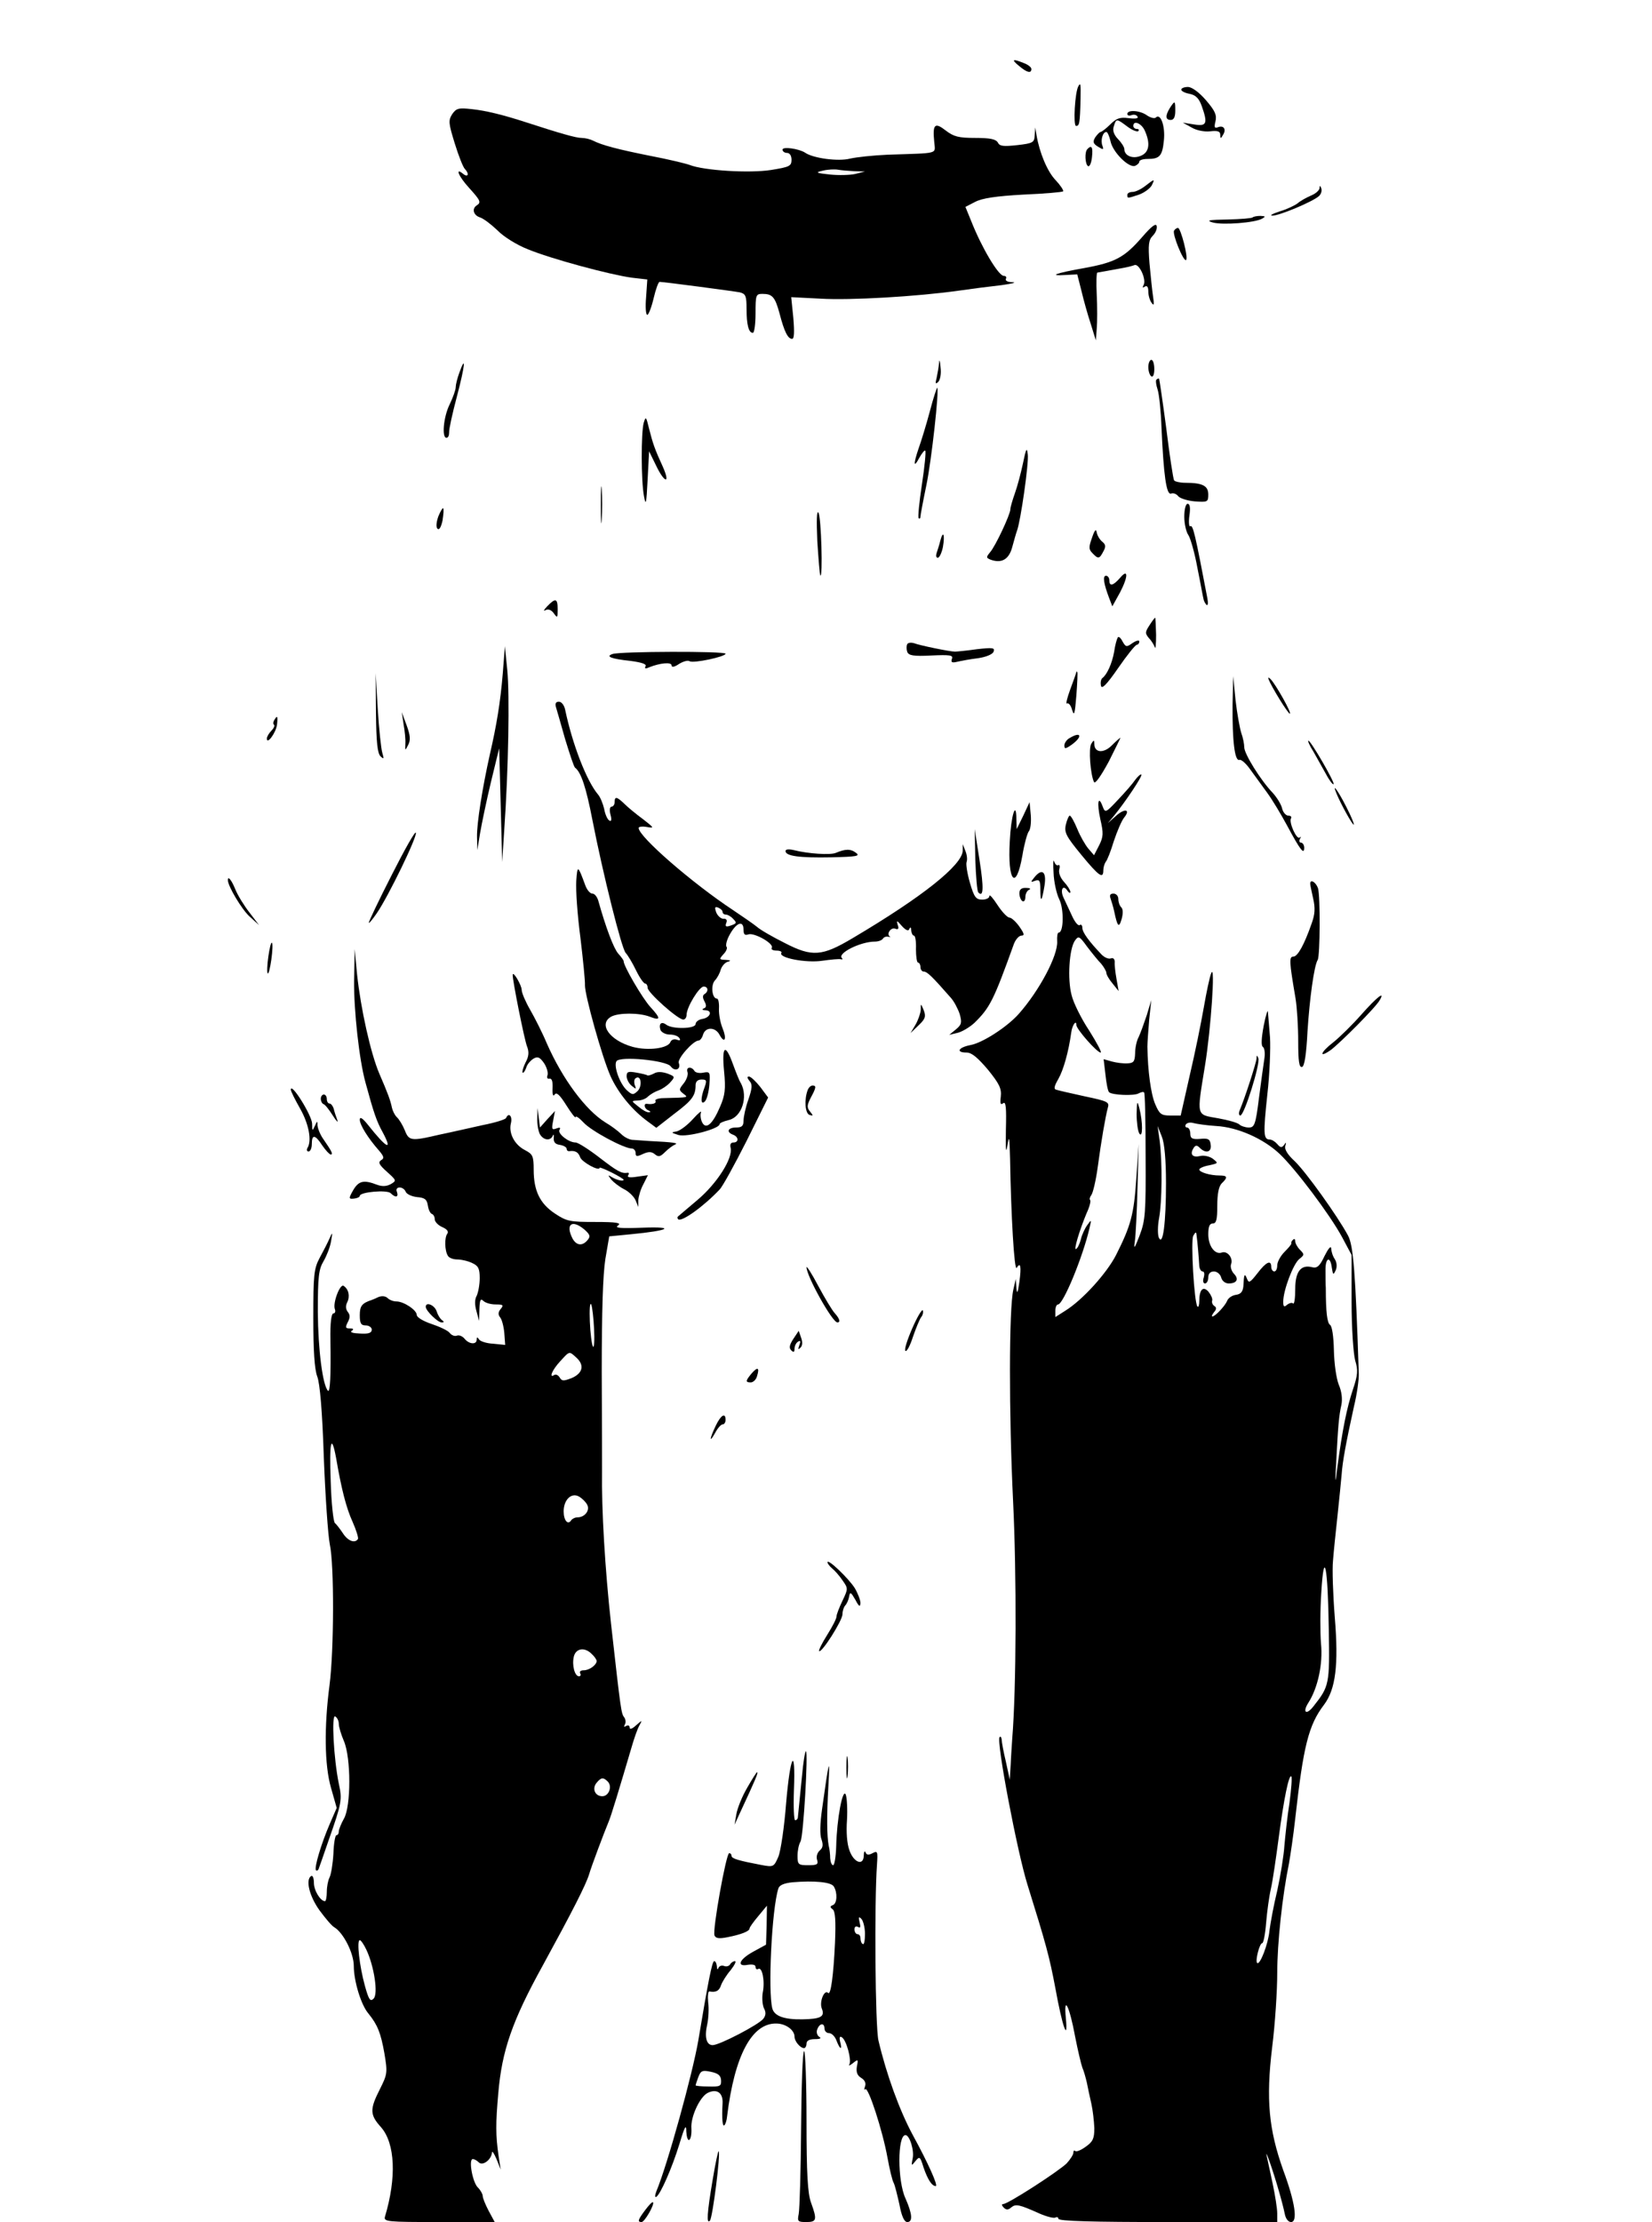 <?xml version="1.0" standalone="no"?>
<!DOCTYPE svg PUBLIC "-//W3C//DTD SVG 20010904//EN"
 "http://www.w3.org/TR/2001/REC-SVG-20010904/DTD/svg10.dtd">
<svg version="1.0" xmlns="http://www.w3.org/2000/svg"
 width="440.8pt" height="592.8pt" viewBox="0 0 440.8 592.8"
 preserveAspectRatio="xMidYMid meet">
<g transform="translate(0,592.8) scale(0.08,-0.08)"
fill="#000000" stroke="none">
<path d="M3399 7190 c26 -22 41 -26 41 -10 0 6 -12 15 -26 20 -37 15 -42 12
-15 -10z"/>
<path d="M3597 7123 c-12 -20 -18 -133 -8 -133 11 0 13 7 15 90 1 51 0 55 -7
43z"/>
<path d="M3940 7111 c0 -5 12 -11 28 -14 20 -4 31 -15 40 -40 21 -59 17 -69
-25 -62 l-38 6 29 -16 c17 -10 42 -15 62 -13 26 3 34 0 34 -12 0 -13 2 -13 9
0 12 18 3 33 -16 26 -12 -5 -14 -1 -9 19 5 21 -1 35 -31 70 -24 28 -47 44 -60
45 -13 0 -23 -4 -23 -9z"/>
<path d="M3902 7050 c-16 -26 -15 -40 3 -40 10 0 15 10 15 30 0 35 -1 36 -18
10z"/>
<path d="M1508 7029 c-13 -21 -12 -30 9 -98 13 -42 28 -80 34 -85 15 -16 10
-29 -6 -16 -29 24 -15 -9 20 -47 37 -41 41 -48 25 -58 -17 -11 -11 -33 11 -40
12 -4 37 -23 58 -43 20 -21 65 -49 101 -63 77 -32 274 -85 347 -95 l52 -6 -4
-59 c-3 -33 -1 -59 4 -59 4 0 14 25 21 55 7 30 16 55 20 55 14 0 247 -31 268
-35 19 -5 22 -12 22 -54 0 -54 7 -81 21 -81 5 0 9 29 9 65 0 61 1 65 23 65 33
0 42 -10 57 -65 16 -62 28 -85 42 -85 7 0 8 22 4 70 l-7 69 98 -5 c98 -6 322
7 463 27 41 6 104 14 140 18 36 5 52 9 37 10 -16 0 -25 5 -22 11 3 6 0 10 -7
10 -18 0 -74 95 -108 181 l-20 49 33 17 c23 12 69 19 160 24 70 3 130 8 133
11 2 3 -9 20 -25 37 -28 29 -54 92 -64 151 l-4 25 -2 -26 c-1 -24 -5 -27 -58
-33 -46 -5 -59 -4 -65 9 -7 11 -26 15 -75 15 -55 0 -72 4 -99 25 -36 28 -44
21 -38 -38 3 -42 21 -37 -156 -43 -47 -2 -103 -8 -125 -13 -39 -10 -123 1
-150 20 -20 13 -75 21 -75 10 0 -6 7 -11 15 -11 9 0 15 -9 15 -23 0 -21 -7
-24 -69 -34 -71 -11 -223 -2 -271 17 -14 5 -72 19 -130 30 -110 22 -163 36
-192 51 -10 5 -27 9 -38 9 -19 0 -71 15 -185 52 -77 25 -134 39 -181 44 -45 5
-52 3 -66 -17z m1342 -190 l35 -1 -32 -8 c-17 -4 -56 -5 -85 -2 -47 5 -50 7
-23 13 17 4 39 5 50 3 11 -2 36 -4 55 -5z"/>
<path d="M3760 7030 c0 -5 6 -7 14 -4 8 3 17 1 20 -5 4 -6 -7 -8 -30 -5 -29 4
-41 -1 -61 -21 -14 -14 -29 -25 -32 -25 -3 0 -11 -8 -18 -18 -9 -15 -7 -21 9
-31 18 -11 20 -11 15 3 -7 18 1 46 13 46 4 0 10 -14 14 -31 7 -36 61 -90 82
-82 7 3 14 9 14 14 0 5 12 9 28 9 40 0 49 10 54 62 5 47 -11 92 -27 76 -4 -4
-17 -1 -29 7 -23 17 -66 20 -66 5z m0 -42 c16 -12 33 -19 37 -15 3 4 1 7 -5 7
-7 0 -12 5 -12 10 0 20 27 9 38 -15 20 -44 15 -74 -14 -85 -27 -11 -54 1 -54
23 0 6 -9 21 -21 33 -14 15 -19 29 -14 43 8 26 9 26 45 -1z"/>
<path d="M3627 6913 c-10 -9 -8 -51 2 -57 5 -3 11 10 13 29 4 34 -1 43 -15 28z"/>
<path d="M3820 6790 c-14 -11 -33 -20 -42 -20 -10 0 -18 -4 -18 -10 0 -12 0
-12 39 1 17 6 36 20 42 30 12 24 10 23 -21 -1z"/>
<path d="M4401 6782 c-1 -7 -13 -18 -28 -24 -16 -7 -36 -18 -45 -26 -9 -7 -36
-20 -60 -27 -24 -8 -35 -14 -24 -14 21 -1 134 46 155 65 7 6 11 18 8 26 -4 10
-6 10 -6 0z"/>
<path d="M4178 6685 c-3 -3 -40 -6 -84 -7 -62 -1 -73 -3 -49 -10 33 -9 141 -1
165 13 12 7 11 8 -6 9 -11 0 -23 -2 -26 -5z"/>
<path d="M3810 6620 c-60 -69 -90 -85 -194 -104 -96 -17 -122 -27 -61 -23 l38
2 14 -55 c7 -30 21 -80 31 -110 l17 -55 3 39 c2 22 2 73 0 113 -2 40 -1 73 2
74 6 1 30 5 78 14 18 3 39 8 46 11 16 6 41 -50 30 -67 -4 -8 -3 -10 4 -5 8 5
12 -1 12 -16 0 -13 5 -30 11 -38 8 -11 9 -6 5 20 -3 19 -8 69 -12 111 -5 63
-3 79 11 93 9 9 15 23 13 32 -2 11 -17 0 -48 -36z"/>
<path d="M3916 6641 c-7 -11 32 -106 40 -98 8 8 -18 107 -27 107 -4 0 -10 -4
-13 -9z"/>
<path d="M3132 6200 c-1 -14 -5 -36 -8 -50 -5 -19 -4 -22 5 -14 7 7 11 28 8
50 -2 22 -4 28 -5 14z"/>
<path d="M3830 6186 c0 -14 5 -28 10 -31 6 -4 10 7 10 24 0 17 -4 31 -10 31
-5 0 -10 -11 -10 -24z"/>
<path d="M1532 6167 c-7 -19 -12 -40 -12 -48 0 -9 -9 -34 -20 -57 -21 -42 -27
-112 -11 -112 6 0 9 8 9 18 -1 9 11 64 26 120 27 103 31 143 8 79z"/>
<path d="M3857 6144 c-3 -3 -1 -18 4 -33 5 -15 11 -72 13 -127 7 -157 16 -226
32 -220 7 3 18 -1 24 -9 6 -7 31 -15 55 -17 43 -3 45 -2 45 23 0 29 -19 39
-77 39 -17 0 -34 4 -37 8 -3 5 -15 83 -26 173 -12 90 -23 165 -24 166 -2 2 -5
0 -9 -3z"/>
<path d="M3101 6037 c-12 -45 -29 -100 -37 -122 -18 -53 -17 -68 2 -32 9 16
18 27 20 24 3 -2 -2 -53 -11 -112 -9 -59 -14 -110 -11 -113 3 -3 6 -1 6 5 0 5
9 53 20 106 17 82 43 317 36 324 -1 2 -13 -34 -25 -80z"/>
<path d="M2147 6000 c-9 -33 -9 -194 1 -245 6 -34 8 -25 12 55 l5 95 23 -47
c28 -59 49 -64 23 -5 -27 59 -33 76 -46 127 -10 41 -11 43 -18 20z"/>
<path d="M3412 5865 c-7 -33 -19 -78 -27 -100 -8 -23 -15 -46 -15 -53 0 -17
-50 -124 -68 -144 -13 -16 -13 -18 1 -24 37 -14 62 0 73 41 6 22 13 47 16 55
12 31 40 226 36 255 -3 25 -6 19 -16 -30z"/>
<path d="M2004 5725 c0 -55 1 -76 3 -47 2 29 2 74 0 100 -2 26 -3 2 -3 -53z"/>
<path d="M3950 5687 c0 -23 6 -51 14 -62 7 -11 21 -60 30 -110 10 -49 18 -95
20 -102 1 -7 6 -16 10 -20 5 -4 6 6 3 22 -41 215 -48 246 -57 240 -4 -3 -6 13
-3 35 4 26 2 40 -6 40 -6 0 -11 -18 -11 -43z"/>
<path d="M1462 5688 c-7 -20 -8 -36 -3 -41 6 -6 12 5 17 27 3 20 5 39 2 41 -2
2 -9 -10 -16 -27z"/>
<path d="M2726 5605 c4 -60 8 -112 10 -114 9 -10 3 195 -6 209 -6 10 -7 -23
-4 -95z"/>
<path d="M3642 5616 c-11 -31 -11 -38 2 -51 19 -20 23 -19 36 6 9 16 8 23 -3
32 -9 7 -17 21 -19 31 -2 14 -7 9 -16 -18z"/>
<path d="M3136 5606 c-3 -13 -9 -31 -12 -40 -3 -9 -2 -16 4 -16 5 0 13 16 17
36 7 41 1 58 -9 20z"/>
<path d="M3735 5482 c-23 -26 -35 -28 -35 -7 0 8 -5 15 -11 15 -12 0 -8 -26
11 -76 l10 -26 26 47 c28 54 27 81 -1 47z"/>
<path d="M1825 5388 c-11 -12 -14 -17 -6 -13 9 5 19 2 28 -10 12 -17 13 -16
13 13 0 37 -7 39 -35 10z"/>
<path d="M3834 5325 c-15 -23 -15 -27 -2 -43 9 -9 17 -23 20 -31 2 -8 4 11 4
42 -1 31 -2 57 -3 57 -2 0 -10 -11 -19 -25z"/>
<path d="M3728 5284 c-3 -5 -9 -26 -12 -48 -7 -39 -24 -76 -39 -87 -5 -4 -7
-15 -5 -25 2 -14 18 1 58 59 29 42 57 77 62 77 4 0 8 5 8 11 0 5 -10 3 -22 -5
-21 -15 -23 -14 -34 5 -6 12 -13 18 -16 13z"/>
<path d="M3026 5262 c-3 -6 -3 -17 0 -26 5 -12 20 -15 80 -12 63 3 74 1 69
-11 -4 -12 0 -14 17 -10 13 3 44 9 70 12 27 4 49 13 52 22 5 13 -3 14 -56 8
-35 -5 -67 -8 -73 -8 -17 0 -119 21 -136 28 -10 3 -20 2 -23 -3z"/>
<path d="M1677 5165 c-8 -97 -21 -175 -43 -270 -25 -112 -44 -231 -43 -276 l1
-44 9 55 c5 30 21 107 36 170 l28 115 5 -190 5 -190 7 110 c14 199 18 449 10
530 l-8 80 -7 -90z"/>
<path d="M2043 5229 c-24 -8 -6 -16 60 -23 38 -5 55 -11 50 -18 -4 -8 0 -9 13
-3 35 14 74 18 74 6 0 -7 9 -6 25 5 13 8 29 13 35 9 12 -8 120 15 120 25 0 9
-353 8 -377 -1z"/>
<path d="M3590 5169 c0 -2 -9 -28 -20 -57 -11 -30 -16 -51 -11 -48 5 3 13 -6
17 -22 7 -22 9 -12 14 48 3 41 5 77 3 79 -2 2 -3 2 -3 0z"/>
<path d="M1254 5033 c1 -98 5 -135 15 -145 12 -11 12 -9 6 12 -4 14 -11 79
-15 145 l-7 120 1 -132z"/>
<path d="M4111 5059 c-1 -118 7 -189 23 -183 6 2 22 -12 36 -32 14 -19 39 -54
56 -77 17 -23 47 -73 68 -112 43 -80 56 -97 56 -72 0 9 -5 17 -11 17 -5 0 -7
6 -3 13 4 6 3 9 -1 4 -10 -9 -37 51 -29 64 3 5 -1 9 -9 9 -8 0 -18 11 -21 25
-3 13 -18 37 -32 52 -40 42 -94 129 -94 151 0 10 -4 32 -10 48 -5 16 -14 65
-19 109 l-8 80 -2 -96z"/>
<path d="M4231 5145 c10 -26 65 -115 71 -115 8 0 -47 98 -64 115 -7 7 -9 7 -7
0z"/>
<path d="M1854 5053 c3 -10 17 -58 31 -108 15 -49 29 -92 33 -95 20 -15 37
-66 58 -175 35 -179 97 -428 111 -443 6 -6 22 -32 34 -57 12 -25 26 -45 31
-45 4 0 8 -6 8 -14 0 -16 101 -106 119 -106 6 0 11 7 11 16 0 25 42 94 57 94
15 0 17 -16 3 -25 -7 -4 -7 -12 0 -25 7 -13 6 -20 -3 -23 -7 -3 -4 -6 6 -6 25
-1 16 -25 -11 -29 -12 -2 -22 -10 -22 -17 0 -16 -77 -18 -98 -2 -16 12 -26 3
-19 -18 4 -8 17 -15 31 -15 14 0 28 -5 32 -12 5 -7 2 -9 -9 -5 -8 3 -18 0 -21
-8 -8 -21 -74 -30 -126 -16 -76 21 -116 76 -71 101 25 13 92 13 127 0 38 -15
39 -7 4 31 -27 29 -91 139 -90 154 0 3 -8 14 -18 25 -15 17 -41 85 -67 178 -4
12 -12 22 -19 22 -8 0 -18 12 -24 28 -25 68 -26 68 -30 14 -2 -29 4 -115 14
-190 9 -75 16 -146 15 -157 -1 -32 57 -240 85 -303 25 -56 73 -115 126 -153
l27 -20 59 46 c60 45 72 61 72 96 0 12 7 19 20 19 17 0 18 -3 10 -26 -14 -36
-13 -61 1 -47 7 7 13 32 15 56 3 42 2 44 -20 40 -13 -3 -27 0 -30 6 -10 16
-29 13 -23 -4 3 -7 -2 -24 -12 -37 -17 -21 -17 -23 -2 -35 17 -13 21 -13 -66
-15 -18 0 -30 -5 -27 -9 5 -8 -10 -13 -28 -10 -13 2 -9 -17 5 -22 8 -4 8 -6 1
-6 -7 -1 -22 8 -35 19 -24 19 -24 19 -2 20 12 0 28 6 35 14 8 7 23 16 35 20
11 4 28 15 38 26 17 19 17 20 -9 30 -18 6 -34 7 -45 0 -10 -5 -20 -8 -22 -6
-2 2 -19 6 -36 9 -28 5 -33 3 -33 -12 0 -10 8 -25 17 -32 15 -12 16 -12 10 3
-3 10 -2 20 4 23 17 11 22 -26 6 -43 -15 -14 -18 -14 -36 2 -24 22 -45 81 -35
97 11 18 166 3 181 -17 14 -19 35 -10 27 11 -6 14 48 75 66 75 5 0 12 9 15 20
8 26 41 26 55 -1 17 -31 25 -14 10 22 -7 17 -13 46 -12 65 1 19 -2 34 -7 34
-16 0 -21 44 -7 60 8 8 17 25 20 37 4 12 15 24 24 26 11 3 9 5 -7 6 -23 1 -23
2 -8 19 10 10 14 22 10 25 -3 4 0 19 8 35 23 45 49 56 49 21 0 -15 4 -19 16
-15 19 7 87 -31 78 -45 -3 -5 4 -9 16 -9 12 0 19 -4 16 -8 -10 -16 82 -34 136
-26 29 4 57 7 63 5 5 -1 7 0 3 4 -16 16 62 55 110 55 11 0 23 4 27 10 3 5 11
8 18 6 7 -1 9 -1 5 1 -13 8 4 32 18 26 10 -4 13 0 8 13 -5 16 -2 15 14 -4 14
-15 22 -18 25 -10 3 8 6 6 6 -4 1 -10 5 -18 9 -18 5 0 8 -20 7 -45 0 -25 3
-45 7 -45 4 0 8 -7 8 -15 0 -8 5 -15 11 -15 11 0 27 -15 90 -87 11 -12 24 -37
30 -55 8 -29 6 -35 -13 -51 l-22 -18 29 7 c15 4 40 19 55 33 52 51 64 75 132
264 6 15 17 27 25 27 11 0 9 7 -7 30 -12 17 -27 30 -33 30 -7 0 -25 19 -40 42
-15 23 -27 37 -27 30 0 -7 -11 -12 -24 -12 -21 0 -27 8 -41 56 -9 31 -14 63
-11 70 3 8 1 24 -4 36 l-9 23 0 -22 c-2 -48 -133 -153 -368 -292 -101 -60
-134 -63 -225 -16 -40 20 -82 44 -93 54 -11 9 -47 34 -80 56 -135 89 -315 245
-315 274 0 4 12 6 28 3 25 -4 24 -3 -13 26 -22 16 -50 39 -62 51 -26 25 -33
26 -33 6 0 -8 -5 -15 -10 -15 -6 0 -8 -11 -4 -26 5 -18 3 -25 -4 -20 -6 3 -14
21 -17 39 -4 17 -13 39 -20 47 -39 46 -86 169 -110 283 -3 15 -12 27 -21 27
-10 0 -13 -6 -10 -17z m556 -684 c0 -5 5 -9 11 -9 6 0 17 -6 24 -14 12 -12 12
-15 -1 -20 -23 -9 -27 -7 -21 8 3 8 -1 13 -10 12 -8 0 -19 9 -24 21 -6 17 -5
21 7 16 7 -3 14 -9 14 -14z"/>
<path d="M1346 4995 c4 -22 7 -51 6 -65 -1 -24 -1 -25 10 -3 8 16 6 32 -6 65
l-16 43 6 -40z"/>
<path d="M915 5009 c-4 -6 -5 -13 -1 -16 3 -3 -1 -12 -9 -20 -8 -8 -15 -20
-15 -26 0 -22 31 20 34 47 3 28 1 32 -9 15z"/>
<path d="M3568 4949 c-10 -5 -18 -17 -18 -25 0 -12 4 -12 25 3 37 27 31 45 -7
22z"/>
<path d="M3709 4925 c-27 -28 -59 -26 -59 4 0 14 -2 14 -10 1 -10 -15 -3 -104
9 -128 4 -7 23 20 49 68 22 44 40 80 39 80 -1 0 -14 -11 -28 -25z"/>
<path d="M4381 4903 c12 -21 31 -55 42 -75 11 -21 23 -36 25 -33 5 5 -76 145
-84 145 -3 0 4 -17 17 -37z"/>
<path d="M3786 4809 c-8 -12 -34 -42 -58 -67 -40 -43 -42 -43 -50 -22 -15 41
-20 13 -8 -42 11 -47 10 -59 -4 -87 l-17 -33 -19 22 c-10 12 -27 41 -37 66
-10 24 -21 44 -25 44 -3 0 -9 -13 -13 -30 -6 -26 1 -39 51 -100 60 -73 74 -82
74 -52 0 10 4 22 8 28 5 5 17 36 27 69 11 33 26 68 34 78 23 28 3 33 -27 6
l-27 -24 21 25 c39 48 95 132 91 137 -3 2 -12 -6 -21 -18z"/>
<path d="M4458 4763 c14 -34 52 -103 57 -103 3 0 -8 27 -25 60 -28 55 -49 83
-32 43z"/>
<path d="M3413 4690 l-22 -45 -1 35 c-1 63 -18 10 -22 -75 -8 -136 21 -168 42
-48 6 37 16 73 21 80 6 6 9 31 7 55 l-4 43 -21 -45z"/>
<path d="M1307 4493 c-43 -84 -77 -156 -77 -160 0 -4 12 10 27 32 39 57 135
255 130 268 -2 7 -38 -57 -80 -140z"/>
<path d="M3253 4543 c2 -56 6 -105 10 -109 17 -18 19 13 4 108 l-16 103 2
-102z"/>
<path d="M2620 4572 c0 -17 47 -23 152 -21 85 2 98 4 83 15 -18 14 -36 13 -67
0 -18 -8 -93 -3 -140 9 -17 4 -28 3 -28 -3z"/>
<path d="M3514 4500 c1 -31 10 -71 19 -89 16 -32 15 -111 -2 -111 -4 0 -6 -13
-5 -29 3 -47 -59 -164 -128 -242 -38 -43 -121 -97 -161 -104 -41 -8 -50 -25
-13 -25 17 0 37 -17 71 -57 38 -47 46 -63 43 -90 -3 -23 -1 -29 8 -22 9 7 11
-15 9 -88 -1 -67 0 -84 5 -53 6 37 7 29 9 -45 3 -186 14 -376 22 -363 13 21
16 5 9 -47 -5 -37 -8 -42 -10 -20 l-2 30 -8 -35 c-15 -62 -15 -418 -1 -706 12
-245 11 -626 -3 -794 -1 -19 -4 -57 -5 -85 l-3 -50 -13 60 c-8 33 -14 66 -14
74 -1 8 -4 12 -7 8 -12 -11 59 -384 93 -492 62 -199 73 -239 93 -345 23 -127
43 -185 35 -100 -8 80 12 41 31 -62 9 -46 20 -92 24 -103 5 -11 11 -33 15 -50
3 -16 10 -48 15 -70 5 -22 9 -59 10 -82 0 -35 -5 -45 -29 -62 -15 -11 -31 -18
-35 -14 -3 3 -6 1 -6 -6 0 -6 -10 -22 -22 -35 -26 -26 -196 -136 -212 -136 -6
0 -5 -5 2 -12 8 -8 15 -8 25 1 15 12 26 10 95 -21 23 -10 47 -16 52 -13 6 3
10 1 10 -4 0 -8 115 -11 365 -11 l365 0 0 29 c0 16 -7 60 -15 98 -8 37 -17 79
-20 93 -7 31 21 -48 40 -115 8 -27 17 -62 20 -77 3 -17 12 -28 21 -28 23 0 14
65 -26 173 -48 135 -58 235 -37 409 10 79 17 190 17 248 0 100 17 258 39 365
5 28 15 95 21 150 27 241 44 312 96 380 39 52 49 133 36 291 -6 76 -9 162 -6
189 2 28 9 95 15 150 6 55 12 118 14 140 3 42 14 102 41 225 10 41 17 91 16
110 -11 338 -18 427 -36 460 -35 65 -141 213 -178 248 -23 21 -35 40 -31 51 4
12 2 13 -4 3 -8 -10 -12 -10 -23 3 -7 8 -18 15 -25 15 -21 0 -22 19 -8 150 8
69 11 154 9 190 -3 36 -6 74 -7 85 0 11 -7 -9 -14 -45 -8 -43 -9 -67 -3 -71 6
-4 8 -22 5 -40 -3 -19 -11 -78 -18 -131 -11 -89 -15 -98 -34 -98 -11 0 -26 5
-31 10 -6 6 -38 15 -72 21 -73 13 -71 3 -43 175 20 123 35 344 21 309 -5 -11
-16 -63 -25 -115 -9 -52 -30 -155 -47 -227 l-30 -133 -35 0 c-30 0 -36 5 -50
38 -14 32 -25 110 -26 192 0 14 3 54 6 90 l7 65 -15 -50 c-9 -27 -21 -60 -27
-73 -7 -12 -12 -37 -12 -55 -1 -27 -5 -32 -25 -33 -14 -1 -37 2 -52 6 l-28 8
6 -51 c3 -29 8 -55 12 -59 9 -10 85 -13 99 -4 8 4 15 6 18 3 3 -2 5 -98 5
-213 1 -189 -1 -214 -20 -264 -17 -44 -20 -48 -16 -20 3 19 7 100 9 180 l4
145 -8 -115 c-8 -120 -18 -157 -68 -256 -31 -60 -111 -149 -169 -185 l-33 -21
0 21 c0 12 4 21 9 21 17 0 82 156 105 255 7 29 6 29 -8 9 -8 -11 -18 -33 -21
-47 -4 -15 -11 -30 -16 -32 -9 -6 11 61 35 119 10 21 15 41 12 44 -3 3 -1 10
4 17 5 6 15 47 21 91 12 90 26 170 34 200 6 19 -1 22 -77 38 -46 10 -89 20
-95 22 -9 2 -7 12 7 36 17 30 34 90 43 155 3 24 17 44 17 25 0 -14 69 -92 81
-92 5 0 -13 33 -38 73 -26 39 -53 93 -59 119 -14 53 -8 153 11 181 12 17 15
16 41 -20 16 -21 37 -47 47 -57 9 -11 17 -25 17 -30 0 -6 9 -22 21 -36 l20
-25 -7 40 c-4 22 -7 48 -6 57 0 10 -5 15 -13 12 -7 -3 -22 3 -32 14 -41 43
-63 73 -63 88 0 8 -4 13 -9 9 -6 -3 -17 12 -26 32 -10 21 -22 48 -28 60 -12
26 -1 45 13 23 6 -8 10 -10 10 -4 0 5 -9 20 -21 33 -12 13 -19 30 -16 42 3 10
1 17 -3 14 -5 -3 -11 3 -14 12 -3 10 -4 -7 -2 -37z m543 -845 c71 -4 157 -42
211 -93 53 -50 168 -203 208 -277 l32 -60 0 -156 c0 -89 6 -173 12 -196 10
-32 9 -48 -8 -98 -20 -60 -35 -135 -51 -255 -8 -64 -9 -63 -4 20 6 116 9 150
17 185 4 20 1 45 -9 68 -8 21 -15 69 -16 114 -1 46 -6 81 -13 85 -9 6 -14 40
-14 123 -1 11 -1 37 -1 58 -1 43 16 50 21 10 4 -25 5 -26 13 -9 5 11 4 26 -3
37 -7 10 -12 27 -12 36 -1 10 -10 -1 -22 -25 -16 -34 -25 -42 -41 -38 -38 10
-57 -14 -57 -73 0 -30 -3 -51 -7 -48 -3 4 -12 2 -20 -4 -10 -9 -13 -7 -13 10
0 38 33 125 53 142 18 14 18 16 3 31 -9 9 -16 22 -16 29 0 7 -3 9 -7 5 -5 -4
-7 -9 -6 -12 2 -2 -9 -15 -22 -28 -14 -14 -25 -34 -25 -46 0 -11 -4 -20 -10
-20 -5 0 -10 7 -10 15 0 25 -17 17 -46 -21 -25 -32 -29 -34 -35 -18 -8 20 -10
15 -12 -26 -2 -18 -9 -26 -25 -28 -13 -2 -26 -11 -29 -20 -7 -17 -40 -52 -49
-52 -4 0 -1 6 5 14 9 10 9 16 1 21 -6 4 -9 12 -7 18 2 6 -4 19 -12 29 -18 21
-31 8 -31 -31 0 -13 -3 -22 -6 -18 -11 11 -23 220 -14 236 8 14 10 14 11 1 3
-20 8 -81 9 -102 1 -10 6 -18 11 -18 6 0 7 -9 4 -20 -4 -11 -2 -20 4 -20 6 0
11 9 11 20 0 13 7 20 19 20 10 0 21 -9 24 -20 3 -12 14 -20 25 -20 28 0 35 15
17 33 -8 9 -12 23 -9 31 8 21 -13 46 -31 39 -23 -8 -45 22 -45 61 0 25 4 36
15 36 12 0 15 13 15 59 0 40 5 65 15 75 21 20 19 26 -7 26 -32 0 -68 11 -68
20 0 4 15 11 33 14 31 7 31 7 12 22 -11 8 -30 12 -42 9 -25 -6 -35 5 -23 25 7
12 12 12 22 2 20 -20 40 -14 36 11 -2 18 -8 22 -36 19 -26 -2 -32 2 -32 18 0
11 -5 20 -11 20 -5 0 -7 5 -4 10 4 6 15 8 25 5 11 -3 45 -8 77 -10z m-168
-190 c0 -132 -10 -213 -24 -182 -4 10 -4 39 1 65 10 55 11 186 2 257 l-7 50
14 -35 c9 -22 14 -78 14 -155z m543 -1490 c3 -181 2 -188 -51 -255 -24 -31
-38 -21 -17 12 31 48 49 129 42 197 -3 36 -3 112 1 170 9 152 22 89 25 -124z
m-131 -576 c-7 -44 -14 -109 -17 -143 -2 -33 -13 -101 -24 -151 -12 -49 -23
-110 -26 -134 -4 -44 -32 -116 -41 -107 -7 7 8 66 17 66 4 0 10 30 13 68 3 37
10 88 16 114 6 26 17 102 26 170 17 129 34 212 42 204 3 -3 0 -42 -6 -87z"/>
<path d="M3449 4483 c-12 -15 -12 -16 4 -10 14 5 17 0 17 -30 0 -46 5 -40 14
15 7 46 -9 58 -35 25z"/>
<path d="M760 4475 c0 -20 46 -97 72 -121 l32 -29 -32 42 c-18 23 -39 57 -47
77 -13 32 -25 46 -25 31z"/>
<path d="M4370 4463 c0 -5 5 -27 10 -50 7 -31 6 -52 -5 -82 -25 -72 -47 -111
-61 -111 -15 0 -14 -16 7 -139 5 -30 9 -95 9 -144 0 -66 3 -88 13 -85 8 3 14
41 18 119 7 109 22 219 34 238 8 14 9 213 1 239 -7 20 -26 32 -26 15z"/>
<path d="M3400 4431 c0 -11 5 -23 10 -26 6 -3 10 3 10 14 0 10 6 22 13 24 6 3
2 6 -10 6 -16 1 -23 -5 -23 -18z"/>
<path d="M3704 4414 c3 -9 9 -28 12 -42 11 -53 16 -58 25 -27 5 18 5 33 -1 39
-6 6 -10 18 -10 28 0 10 -7 18 -16 18 -11 0 -14 -5 -10 -16z"/>
<path d="M895 4220 c-4 -28 -5 -54 -2 -56 3 -3 8 18 12 46 4 28 5 54 2 56 -3
3 -8 -18 -12 -46z"/>
<path d="M1181 4140 c-1 -100 17 -264 38 -340 28 -103 37 -129 58 -167 34 -64
12 -52 -49 25 -19 24 -28 29 -28 18 0 -17 27 -61 65 -104 16 -19 17 -25 6 -31
-11 -7 -6 -16 20 -39 32 -29 32 -29 12 -41 -15 -8 -30 -8 -48 -1 -42 16 -59
12 -77 -19 -16 -28 -15 -30 3 -28 10 1 19 5 19 9 0 13 91 21 103 9 16 -16 27
-14 21 4 -4 9 0 15 9 15 8 0 17 -6 20 -14 3 -8 20 -16 38 -18 26 -2 33 -8 36
-28 2 -14 8 -26 13 -28 6 -2 10 -10 10 -18 0 -8 11 -20 25 -26 16 -7 22 -15
17 -22 -10 -13 -9 -57 2 -74 4 -7 18 -12 31 -12 13 0 36 -5 50 -12 20 -9 25
-18 25 -50 0 -22 -5 -48 -10 -59 -7 -12 -7 -30 -1 -51 l9 -33 1 40 c1 30 4 36
13 27 7 -7 25 -12 41 -12 25 0 28 -2 17 -15 -9 -11 -9 -19 -2 -28 6 -7 12 -30
14 -52 l3 -40 -40 4 c-22 1 -43 8 -47 14 -6 9 -8 9 -8 0 0 -18 -25 -16 -40 2
-7 9 -19 14 -26 11 -7 -3 -18 1 -24 9 -6 8 -34 21 -61 30 -27 9 -49 22 -49 30
0 16 -43 45 -68 45 -10 0 -23 5 -29 11 -7 7 -19 8 -30 4 -10 -5 -20 -9 -23
-10 -33 -11 -40 -20 -40 -51 0 -27 4 -34 20 -34 11 0 20 -7 20 -14 0 -11 -11
-15 -40 -13 -23 1 -34 4 -27 9 8 5 6 8 -6 8 -15 0 -16 3 -7 21 8 15 8 24 0 34
-7 9 -8 20 -2 32 10 20 5 44 -12 55 -12 8 -37 -58 -29 -78 3 -8 0 -14 -5 -14
-7 0 -11 -32 -10 -87 2 -120 -1 -177 -8 -171 -18 18 -33 138 -34 262 0 119 3
143 19 170 10 17 22 47 25 66 6 32 5 33 -5 10 -6 -14 -21 -43 -33 -65 -19 -36
-21 -56 -21 -200 0 -110 4 -171 13 -195 9 -23 17 -116 22 -270 5 -129 14 -260
20 -290 15 -68 14 -356 -1 -470 -18 -137 -17 -266 5 -342 l19 -67 -23 -53
c-29 -67 -53 -148 -46 -155 3 -3 8 0 10 8 3 8 17 48 31 89 45 128 47 138 35
192 -17 83 -25 232 -12 224 7 -4 12 -15 12 -25 0 -10 8 -36 17 -57 24 -56 24
-218 0 -259 -9 -16 -17 -36 -17 -42 0 -7 -3 -13 -8 -13 -4 0 -9 -28 -10 -62
-2 -34 -8 -70 -13 -79 -5 -10 -9 -31 -9 -48 0 -17 -3 -31 -6 -31 -15 0 -37 35
-37 61 0 15 -4 26 -9 23 -20 -12 -6 -68 28 -115 20 -27 41 -52 49 -56 30 -18
65 -86 65 -129 0 -50 24 -130 49 -159 30 -37 41 -64 53 -132 11 -65 10 -70
-15 -120 -34 -67 -34 -85 4 -127 47 -54 52 -168 13 -298 -5 -17 8 -18 180 -18
l186 0 -20 37 c-11 21 -20 43 -20 50 0 6 -7 19 -16 28 -18 17 -32 95 -17 95 5
0 14 -5 20 -11 13 -13 42 9 44 33 0 7 7 -3 15 -22 l14 -35 -7 45 c-10 70 -10
108 -1 210 12 142 47 242 148 425 99 181 144 269 155 305 7 25 50 139 65 175
8 18 36 111 77 250 8 28 19 59 25 70 11 20 11 20 -11 1 -13 -12 -21 -14 -21
-7 0 7 -5 9 -12 5 -7 -4 -8 -3 -4 5 4 6 3 17 -2 24 -10 13 -11 18 -44 312 -20
181 -32 381 -30 510 0 17 0 165 -1 330 0 204 4 325 12 376 l13 76 72 7 c127
12 153 26 41 22 -77 -3 -96 -1 -84 7 13 9 -4 12 -76 12 -84 0 -95 2 -134 28
-50 33 -71 76 -71 146 0 45 -3 52 -28 65 -36 18 -56 57 -48 90 6 23 -7 38 -16
18 -1 -5 -37 -16 -78 -24 -41 -9 -106 -24 -145 -32 -94 -22 -101 -21 -115 15
-7 17 -19 37 -27 44 -7 7 -14 22 -16 32 -5 24 -13 46 -42 113 -29 68 -62 217
-74 330 l-8 85 -2 -105z m768 -830 c19 -17 21 -23 11 -35 -17 -21 -37 -19 -50
4 -25 48 -3 66 39 31z m31 -390 c-3 -8 -8 17 -11 55 -3 39 -3 77 0 85 7 19 18
-120 11 -140z m-58 -37 c28 -25 22 -52 -14 -68 -28 -11 -34 -11 -41 1 -5 8
-12 12 -18 9 -19 -13 -8 16 19 45 32 35 30 35 54 13z m-801 -335 c18 -105 34
-167 55 -213 12 -27 20 -53 18 -57 -10 -16 -34 -7 -51 20 -10 15 -22 30 -26
33 -5 4 -12 67 -14 140 -5 130 2 163 18 77z m837 -155 c11 -19 -7 -43 -32 -43
-8 0 -18 -5 -21 -10 -11 -17 -25 0 -25 30 0 38 25 63 50 50 11 -6 23 -18 28
-27z m16 -499 c9 -8 16 -19 16 -23 0 -13 -24 -31 -43 -31 -10 0 -15 -4 -12
-10 3 -5 2 -10 -4 -10 -14 0 -24 37 -17 66 7 28 37 32 60 8z m53 -425 c16 -16
4 -49 -18 -49 -25 0 -35 26 -19 45 15 18 22 19 37 4z m-805 -561 c26 -55 40
-148 24 -163 -11 -11 -16 -4 -29 43 -18 65 -28 152 -17 152 4 0 14 -15 22 -32z"/>
<path d="M1710 4159 c-1 -16 39 -217 48 -239 7 -18 6 -33 -5 -53 -8 -16 -12
-31 -10 -34 3 -2 8 5 12 16 3 12 15 25 25 31 14 8 21 4 35 -16 9 -14 14 -32
11 -40 -3 -8 0 -13 7 -11 8 1 11 -10 10 -32 -1 -22 2 -29 7 -21 6 9 17 -1 39
-36 17 -27 31 -45 31 -39 0 5 12 -3 26 -18 25 -28 135 -87 161 -87 7 0 13 -7
13 -15 0 -12 4 -13 25 -3 18 8 28 8 39 -1 12 -10 18 -9 34 7 11 11 26 22 33
25 14 5 -3 8 -86 12 -22 2 -48 3 -57 4 -10 1 -26 9 -36 19 -10 10 -34 28 -53
39 -66 41 -143 145 -195 263 -15 36 -41 87 -56 113 -15 26 -28 56 -28 66 0 15
-29 65 -30 50z"/>
<path d="M4540 4026 c-30 -34 -72 -75 -92 -91 -43 -33 -52 -56 -10 -27 32 24
152 144 164 167 19 32 -9 11 -62 -49z"/>
<path d="M3071 4042 c-1 -12 -9 -35 -18 -50 l-16 -27 27 26 c22 21 25 29 17
50 -10 24 -10 24 -10 1z"/>
<path d="M2415 3838 c6 -60 3 -81 -13 -118 -25 -59 -47 -78 -60 -53 -5 10 -7
25 -4 33 3 8 -9 -2 -27 -22 -18 -20 -42 -38 -54 -41 -20 -3 -19 -4 6 -12 29
-8 137 21 137 36 0 4 14 10 31 14 43 10 65 77 40 123 -6 9 -17 38 -27 65 -25
69 -37 59 -29 -25z"/>
<path d="M4191 3880 c-1 -15 -40 -135 -56 -172 -4 -10 -3 -18 2 -18 13 0 67
173 60 191 -4 11 -6 11 -6 -1z"/>
<path d="M2500 3805 c10 -11 9 -24 -4 -62 -9 -25 -16 -57 -16 -70 0 -18 -6
-23 -25 -23 -27 0 -34 -15 -10 -24 19 -7 20 -26 1 -26 -9 0 -12 -7 -9 -18 8
-34 -45 -118 -110 -173 -34 -29 -64 -54 -66 -56 -2 -2 -2 -6 1 -9 11 -10 84
42 138 99 10 10 50 83 90 162 l72 145 -26 35 c-15 19 -32 35 -38 35 -7 0 -6
-5 2 -15z"/>
<path d="M2694 3775 c-12 -31 -9 -78 6 -83 13 -4 13 -3 2 11 -11 13 -11 21 2
46 19 35 19 41 6 41 -6 0 -13 -7 -16 -15z"/>
<path d="M970 3776 c0 -5 14 -33 31 -63 29 -51 40 -108 24 -132 -3 -6 -1 -11
4 -11 6 0 11 11 11 25 0 33 11 32 35 -5 11 -16 24 -30 28 -30 9 0 4 10 -25 52
-10 14 -18 34 -19 45 0 16 -1 16 -9 -2 -8 -18 -9 -17 -9 8 -1 28 -71 140 -71
113z"/>
<path d="M1070 3746 c0 -8 4 -16 9 -18 5 -1 19 -19 31 -38 12 -19 19 -26 15
-15 -4 11 -10 28 -12 38 -3 9 -9 17 -14 17 -5 0 -9 7 -9 15 0 8 -4 15 -10 15
-5 0 -10 -6 -10 -14z"/>
<path d="M3791 3695 c0 -27 4 -57 9 -65 12 -18 12 39 0 85 -7 26 -8 24 -9 -20z"/>
<path d="M1792 3682 c-1 -18 3 -42 8 -53 12 -22 36 -25 44 -6 3 6 4 3 3 -8 -1
-14 5 -21 21 -23 12 -2 22 -8 22 -13 0 -5 3 -8 8 -8 20 3 31 -3 37 -20 5 -16
65 -49 65 -35 0 2 18 -5 40 -16 22 -11 40 -22 40 -24 0 -7 -24 -1 -40 9 -13 8
-13 7 -1 -9 8 -9 27 -24 43 -32 16 -8 33 -25 38 -37 l9 -22 0 23 c1 13 8 37
17 53 l15 30 -36 -5 c-24 -4 -34 -2 -30 4 4 6 3 10 -2 9 -20 -3 -33 4 -94 51
-35 27 -71 50 -79 50 -24 0 -61 30 -54 42 5 8 1 9 -10 5 -15 -6 -17 -3 -11 26
l6 32 -25 -27 -25 -28 -4 33 -4 32 -1 -33z"/>
<path d="M2690 3184 c0 -29 86 -184 103 -184 11 0 8 12 -9 31 -9 10 -33 50
-55 91 -21 40 -39 68 -39 62z"/>
<path d="M1420 3052 c0 -13 40 -52 53 -52 9 0 9 2 1 8 -6 4 -14 17 -18 30 -7
20 -36 32 -36 14z"/>
<path d="M3043 2981 c-17 -39 -28 -73 -23 -76 5 -3 16 19 25 47 10 29 22 58
27 65 6 7 8 17 6 23 -2 6 -18 -20 -35 -59z"/>
<path d="M2646 2945 c-13 -20 -15 -30 -7 -38 8 -8 11 -6 11 5 0 9 5 20 12 24
8 5 9 1 4 -12 -5 -14 -4 -16 4 -8 7 7 7 19 2 33 l-8 23 -18 -27z"/>
<path d="M2507 2830 c-21 -25 -21 -30 -3 -30 8 0 18 9 21 21 9 29 2 32 -18 9z"/>
<path d="M2387 2655 c-21 -44 -22 -60 -1 -22 8 15 19 27 24 27 6 0 10 7 10 15
0 26 -16 16 -33 -20z"/>
<path d="M2760 2200 c0 -4 7 -13 15 -20 9 -7 25 -25 35 -40 19 -27 19 -28 0
-68 -11 -23 -20 -46 -20 -53 0 -7 -14 -34 -31 -61 -17 -27 -29 -51 -27 -54 8
-8 78 102 78 123 0 11 4 23 9 29 5 5 11 18 13 29 3 18 6 16 21 -10 12 -23 16
-25 17 -11 0 10 -9 33 -19 50 -21 33 -91 100 -91 86z"/>
<path d="M2675 1488 c-7 -72 -11 -112 -14 -140 -1 -5 -5 -8 -9 -8 -4 0 -6 45
-4 100 6 151 -12 120 -26 -43 -6 -79 -18 -160 -26 -179 -15 -34 -16 -35 -58
-27 -74 14 -98 21 -98 30 0 5 -3 9 -8 9 -10 0 -56 -256 -49 -274 4 -10 15 -12
44 -6 46 9 73 20 73 29 0 4 13 22 29 41 l29 35 -1 -65 -2 -65 -42 -23 c-48
-26 -58 -52 -18 -44 15 2 25 0 25 -7 0 -7 4 -10 9 -7 13 8 23 -40 15 -79 -3
-18 -1 -41 4 -52 7 -13 7 -23 -2 -35 -14 -19 -146 -88 -169 -88 -21 0 -28 27
-18 70 4 19 6 52 3 73 -2 21 0 37 4 36 22 -4 33 2 39 21 4 11 18 34 32 50 13
17 20 30 14 30 -5 0 -13 -5 -16 -11 -4 -6 -13 -8 -20 -5 -8 3 -16 0 -19 -7 -2
-7 -5 -4 -5 6 -1 9 -4 17 -9 17 -7 0 -21 -73 -53 -265 -19 -110 -102 -412
-140 -503 -5 -13 -5 -21 0 -18 14 9 52 95 77 176 18 60 23 68 23 42 1 -18 5
-31 10 -28 5 3 8 20 7 38 -3 38 27 103 53 118 31 16 53 2 51 -34 -3 -51 0 -80
6 -73 4 3 8 17 9 29 25 204 83 313 166 310 31 -1 59 -22 59 -44 0 -15 19 -38
32 -38 4 0 8 7 8 15 0 10 10 15 28 15 18 0 23 3 14 8 -7 5 -10 16 -6 25 8 21
24 22 24 2 0 -8 7 -15 15 -15 9 0 20 -11 25 -25 12 -31 20 -33 12 -3 -3 14 -1
19 6 14 15 -9 33 -76 25 -90 -4 -6 2 -4 12 4 17 14 18 13 13 -11 -3 -19 1 -30
14 -38 13 -8 17 -18 13 -29 -3 -9 -3 -13 1 -9 10 9 58 -139 74 -228 7 -38 16
-77 21 -85 4 -8 12 -41 19 -72 7 -38 16 -58 26 -58 19 0 17 27 -6 79 -27 58
-27 211 0 211 14 0 30 -52 24 -78 -5 -25 -4 -26 9 -9 14 17 16 16 27 -20 14
-41 28 -63 41 -63 9 0 -26 78 -77 171 -44 82 -87 200 -114 314 -11 46 -14 459
-5 587 3 44 2 47 -15 38 -13 -7 -20 -6 -23 3 -3 6 -6 2 -6 -11 -1 -36 -34 -23
-48 18 -8 21 -11 62 -8 100 2 36 0 74 -4 85 -10 25 -30 -80 -32 -172 -1 -35
-6 -63 -10 -63 -5 0 -9 10 -10 23 0 12 -2 31 -5 42 -6 33 -7 95 -1 200 6 102
2 89 -21 -77 -7 -49 -8 -87 -2 -102 6 -18 5 -28 -6 -37 -8 -7 -12 -20 -9 -30
5 -16 1 -19 -29 -19 -33 0 -36 2 -36 31 0 17 4 38 10 48 10 19 26 301 18 301
-3 0 -9 -37 -13 -82z m106 -369 c13 -21 11 -57 -3 -62 -10 -4 -10 -7 -1 -14 9
-6 11 -38 8 -112 -5 -108 -14 -176 -23 -167 -12 13 -30 -29 -21 -52 11 -27 -3
-35 -65 -36 -61 -1 -93 11 -100 36 -15 57 -2 331 20 400 3 11 18 18 47 21 73
6 129 1 138 -14z m104 -158 c0 -22 -3 -37 -7 -34 -5 2 -8 11 -8 19 0 8 -4 14
-10 14 -5 0 -10 7 -10 16 0 9 5 12 12 8 8 -5 9 0 5 16 -4 17 -3 20 6 11 6 -6
12 -29 12 -50z m-480 -488 c1 -20 -3 -22 -42 -21 -24 0 -43 2 -43 4 0 1 4 14
9 27 8 22 14 24 42 18 24 -5 33 -12 34 -28z"/>
<path d="M2823 1515 c0 -33 2 -45 4 -27 2 18 2 45 0 60 -2 15 -4 0 -4 -33z"/>
<path d="M2492 1448 c-17 -29 -33 -69 -36 -88 l-6 -35 16 35 c56 120 64 140
59 140 -2 0 -17 -24 -33 -52z"/>
<path d="M2672 313 c-1 -142 -5 -270 -8 -286 -5 -25 -3 -27 25 -27 35 0 37 7
16 65 -11 30 -15 96 -15 273 0 127 -4 232 -8 232 -5 0 -9 -116 -10 -257z"/>
<path d="M2377 141 c-19 -112 -21 -150 -9 -136 9 11 36 224 29 231 -2 2 -11
-41 -20 -95z"/>
<path d="M2152 40 c-24 -32 -27 -40 -12 -40 10 0 44 59 38 66 -3 2 -14 -10
-26 -26z"/>
</g>
</svg>
